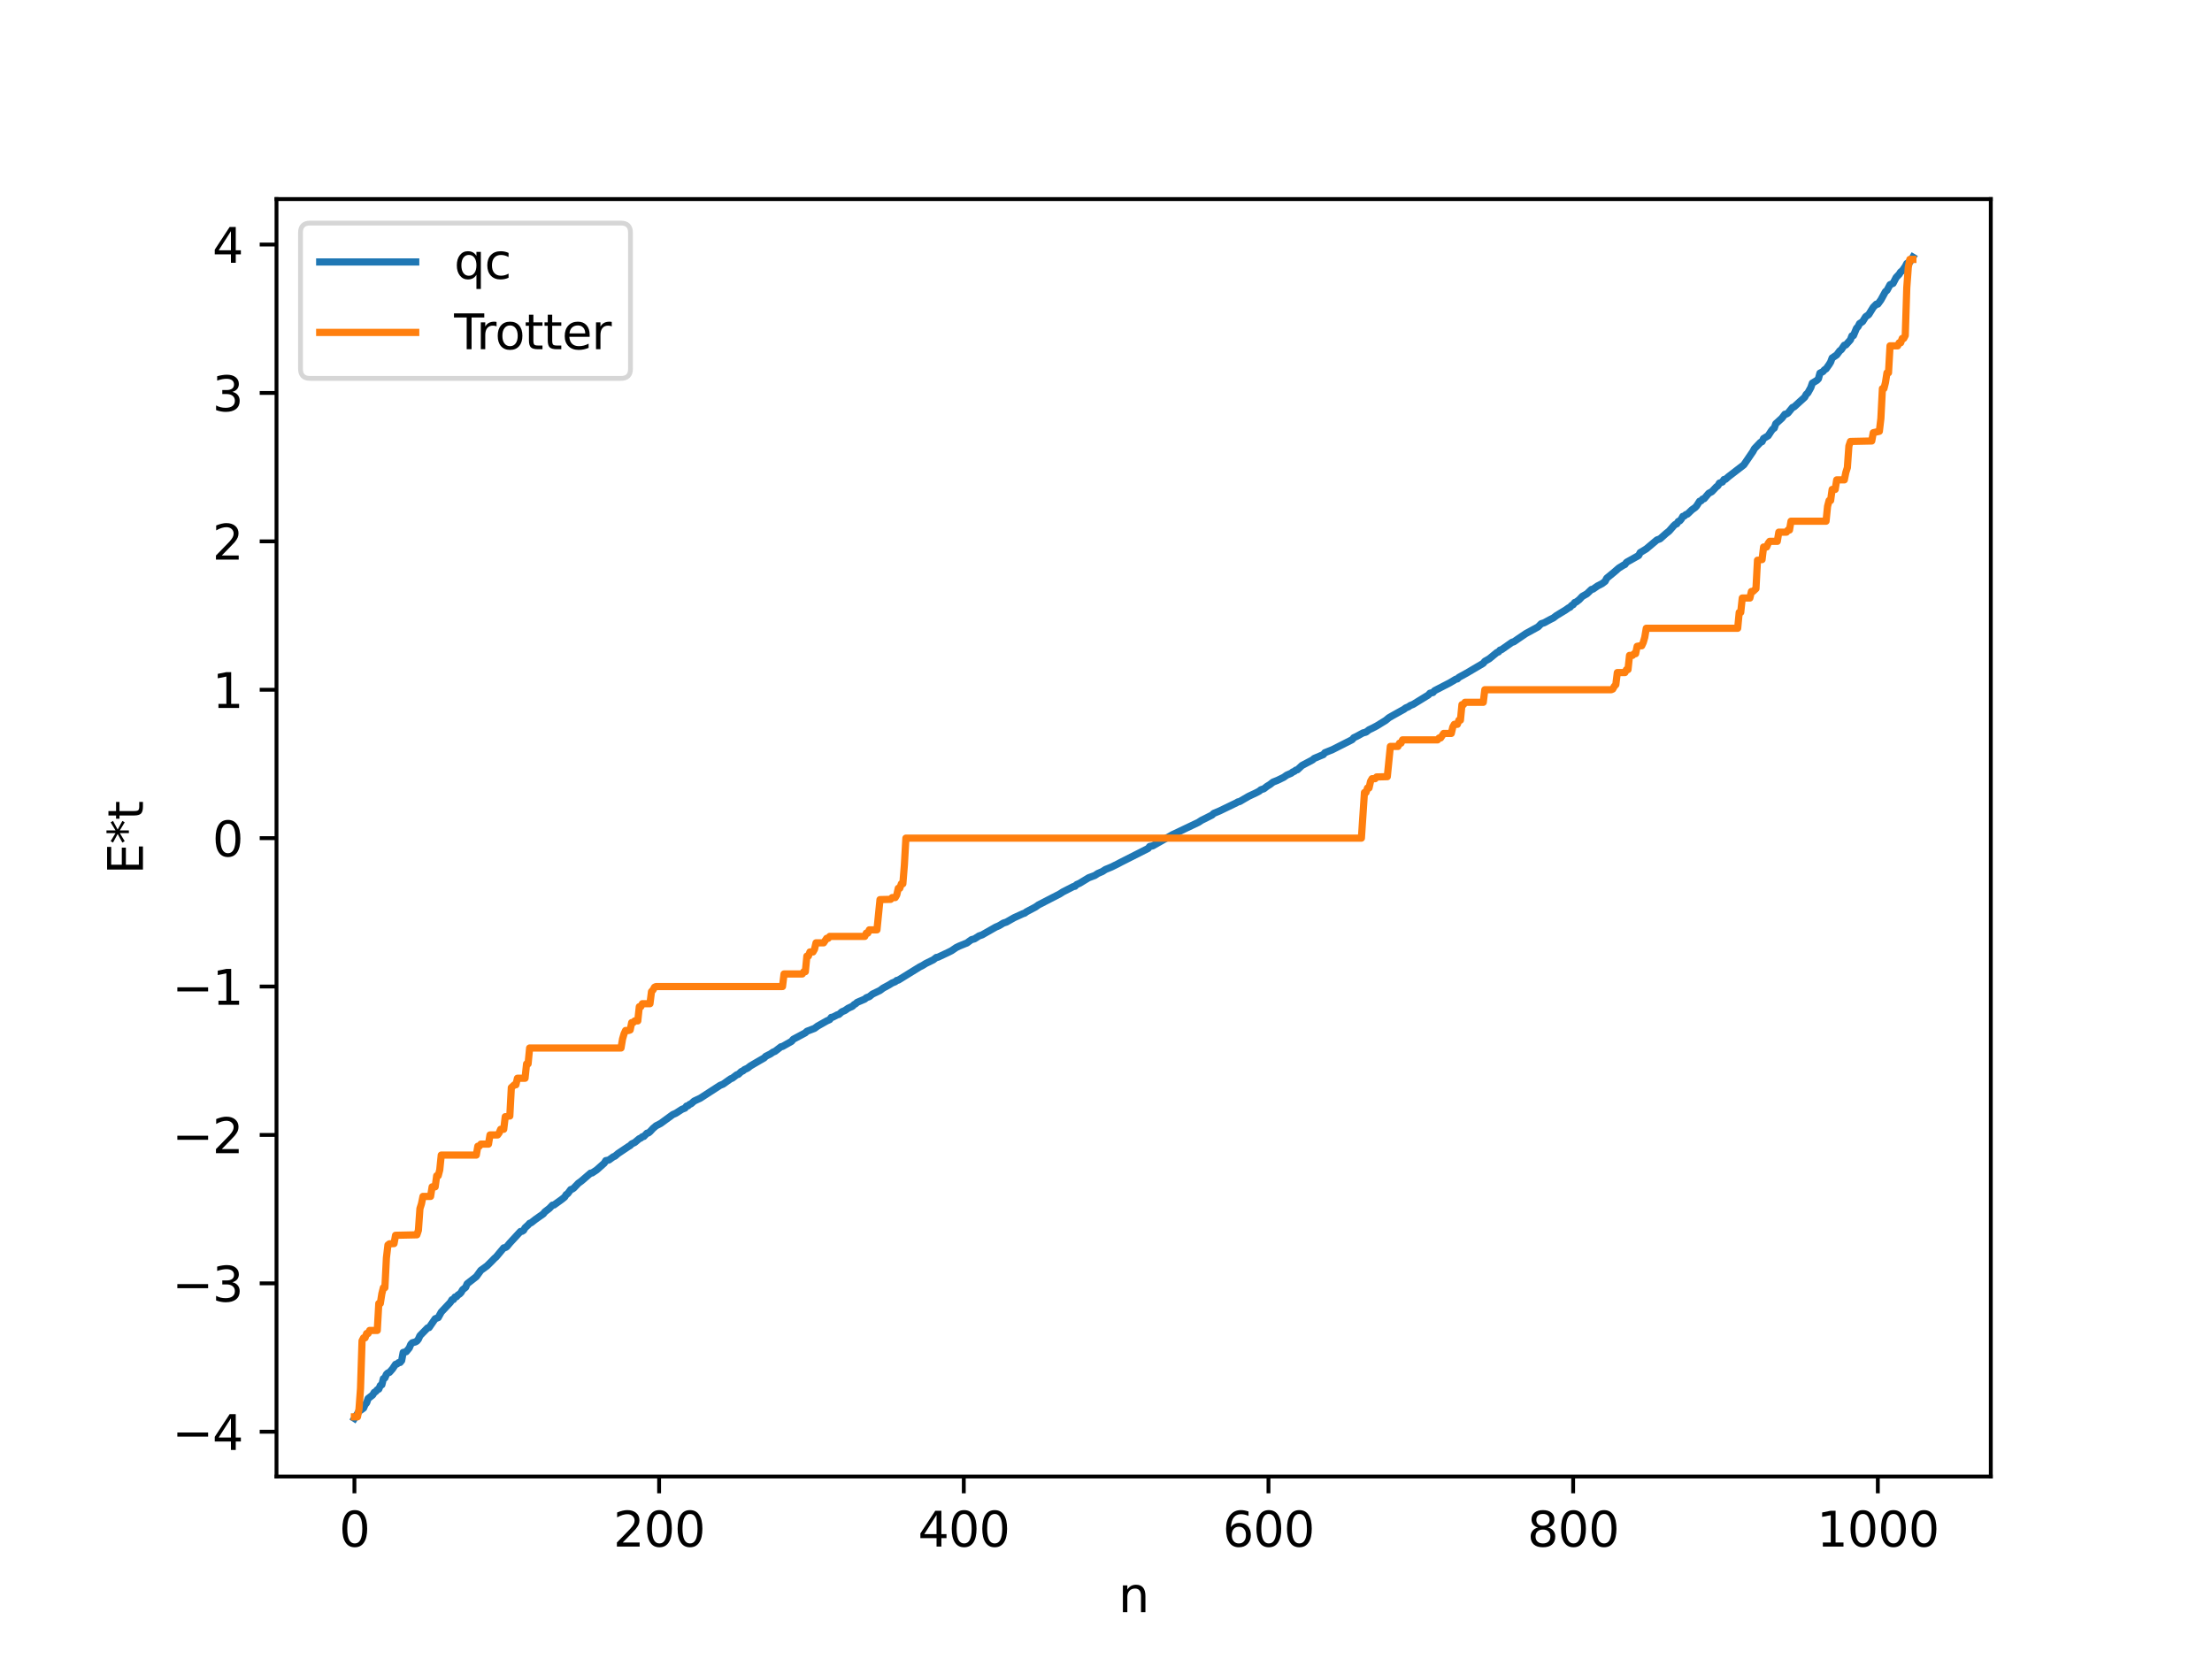 <?xml version="1.0" encoding="utf-8" standalone="no"?>
<!DOCTYPE svg PUBLIC "-//W3C//DTD SVG 1.1//EN"
  "http://www.w3.org/Graphics/SVG/1.1/DTD/svg11.dtd">
<svg xmlns:xlink="http://www.w3.org/1999/xlink" width="460.8pt" height="345.6pt" viewBox="0 0 460.8 345.6" xmlns="http://www.w3.org/2000/svg" version="1.1">
 <defs>
  <style type="text/css">*{stroke-linejoin: round; stroke-linecap: butt}</style>
 </defs>
 <g id="figure_1">
  <g id="patch_1">
   <path d="M 0 345.6 
L 460.8 345.6 
L 460.8 0 
L 0 0 
z
" style="fill: #ffffff"/>
  </g>
  <g id="axes_1">
   <g id="patch_2">
    <path d="M 57.6 307.584 
L 414.72 307.584 
L 414.72 41.472 
L 57.6 41.472 
z
" style="fill: #ffffff"/>
   </g>
   <g id="matplotlib.axis_1">
    <g id="xtick_1">
     <g id="line2d_1">
      <defs>
       <path id="m9a04ff37ab" d="M 0 0 
L 0 3.5 
" style="stroke: #000000; stroke-width: 0.8"/>
      </defs>
      <g>
       <use xlink:href="#m9a04ff37ab" x="73.833" y="307.584" style="stroke: #000000; stroke-width: 0.8"/>
      </g>
     </g>
     <g id="text_1">
      <!-- 0 -->
      <g transform="translate(70.651 322.182) scale(0.1 -0.1)">
       <defs>
        <path id="DejaVuSans-30" d="M 2034 4250 
Q 1547 4250 1301 3770 
Q 1056 3291 1056 2328 
Q 1056 1369 1301 889 
Q 1547 409 2034 409 
Q 2525 409 2770 889 
Q 3016 1369 3016 2328 
Q 3016 3291 2770 3770 
Q 2525 4250 2034 4250 
z
M 2034 4750 
Q 2819 4750 3233 4129 
Q 3647 3509 3647 2328 
Q 3647 1150 3233 529 
Q 2819 -91 2034 -91 
Q 1250 -91 836 529 
Q 422 1150 422 2328 
Q 422 3509 836 4129 
Q 1250 4750 2034 4750 
z
" transform="scale(0.016)"/>
       </defs>
       <use xlink:href="#DejaVuSans-30"/>
      </g>
     </g>
    </g>
    <g id="xtick_2">
     <g id="line2d_2">
      <g>
       <use xlink:href="#m9a04ff37ab" x="137.304" y="307.584" style="stroke: #000000; stroke-width: 0.8"/>
      </g>
     </g>
     <g id="text_2">
      <!-- 200 -->
      <g transform="translate(127.76 322.182) scale(0.1 -0.1)">
       <defs>
        <path id="DejaVuSans-32" d="M 1228 531 
L 3431 531 
L 3431 0 
L 469 0 
L 469 531 
Q 828 903 1448 1529 
Q 2069 2156 2228 2338 
Q 2531 2678 2651 2914 
Q 2772 3150 2772 3378 
Q 2772 3750 2511 3984 
Q 2250 4219 1831 4219 
Q 1534 4219 1204 4116 
Q 875 4013 500 3803 
L 500 4441 
Q 881 4594 1212 4672 
Q 1544 4750 1819 4750 
Q 2544 4750 2975 4387 
Q 3406 4025 3406 3419 
Q 3406 3131 3298 2873 
Q 3191 2616 2906 2266 
Q 2828 2175 2409 1742 
Q 1991 1309 1228 531 
z
" transform="scale(0.016)"/>
       </defs>
       <use xlink:href="#DejaVuSans-32"/>
       <use xlink:href="#DejaVuSans-30" x="63.623"/>
       <use xlink:href="#DejaVuSans-30" x="127.246"/>
      </g>
     </g>
    </g>
    <g id="xtick_3">
     <g id="line2d_3">
      <g>
       <use xlink:href="#m9a04ff37ab" x="200.775" y="307.584" style="stroke: #000000; stroke-width: 0.8"/>
      </g>
     </g>
     <g id="text_3">
      <!-- 400 -->
      <g transform="translate(191.231 322.182) scale(0.1 -0.1)">
       <defs>
        <path id="DejaVuSans-34" d="M 2419 4116 
L 825 1625 
L 2419 1625 
L 2419 4116 
z
M 2253 4666 
L 3047 4666 
L 3047 1625 
L 3713 1625 
L 3713 1100 
L 3047 1100 
L 3047 0 
L 2419 0 
L 2419 1100 
L 313 1100 
L 313 1709 
L 2253 4666 
z
" transform="scale(0.016)"/>
       </defs>
       <use xlink:href="#DejaVuSans-34"/>
       <use xlink:href="#DejaVuSans-30" x="63.623"/>
       <use xlink:href="#DejaVuSans-30" x="127.246"/>
      </g>
     </g>
    </g>
    <g id="xtick_4">
     <g id="line2d_4">
      <g>
       <use xlink:href="#m9a04ff37ab" x="264.246" y="307.584" style="stroke: #000000; stroke-width: 0.8"/>
      </g>
     </g>
     <g id="text_4">
      <!-- 600 -->
      <g transform="translate(254.702 322.182) scale(0.1 -0.1)">
       <defs>
        <path id="DejaVuSans-36" d="M 2113 2584 
Q 1688 2584 1439 2293 
Q 1191 2003 1191 1497 
Q 1191 994 1439 701 
Q 1688 409 2113 409 
Q 2538 409 2786 701 
Q 3034 994 3034 1497 
Q 3034 2003 2786 2293 
Q 2538 2584 2113 2584 
z
M 3366 4563 
L 3366 3988 
Q 3128 4100 2886 4159 
Q 2644 4219 2406 4219 
Q 1781 4219 1451 3797 
Q 1122 3375 1075 2522 
Q 1259 2794 1537 2939 
Q 1816 3084 2150 3084 
Q 2853 3084 3261 2657 
Q 3669 2231 3669 1497 
Q 3669 778 3244 343 
Q 2819 -91 2113 -91 
Q 1303 -91 875 529 
Q 447 1150 447 2328 
Q 447 3434 972 4092 
Q 1497 4750 2381 4750 
Q 2619 4750 2861 4703 
Q 3103 4656 3366 4563 
z
" transform="scale(0.016)"/>
       </defs>
       <use xlink:href="#DejaVuSans-36"/>
       <use xlink:href="#DejaVuSans-30" x="63.623"/>
       <use xlink:href="#DejaVuSans-30" x="127.246"/>
      </g>
     </g>
    </g>
    <g id="xtick_5">
     <g id="line2d_5">
      <g>
       <use xlink:href="#m9a04ff37ab" x="327.717" y="307.584" style="stroke: #000000; stroke-width: 0.8"/>
      </g>
     </g>
     <g id="text_5">
      <!-- 800 -->
      <g transform="translate(318.173 322.182) scale(0.1 -0.1)">
       <defs>
        <path id="DejaVuSans-38" d="M 2034 2216 
Q 1584 2216 1326 1975 
Q 1069 1734 1069 1313 
Q 1069 891 1326 650 
Q 1584 409 2034 409 
Q 2484 409 2743 651 
Q 3003 894 3003 1313 
Q 3003 1734 2745 1975 
Q 2488 2216 2034 2216 
z
M 1403 2484 
Q 997 2584 770 2862 
Q 544 3141 544 3541 
Q 544 4100 942 4425 
Q 1341 4750 2034 4750 
Q 2731 4750 3128 4425 
Q 3525 4100 3525 3541 
Q 3525 3141 3298 2862 
Q 3072 2584 2669 2484 
Q 3125 2378 3379 2068 
Q 3634 1759 3634 1313 
Q 3634 634 3220 271 
Q 2806 -91 2034 -91 
Q 1263 -91 848 271 
Q 434 634 434 1313 
Q 434 1759 690 2068 
Q 947 2378 1403 2484 
z
M 1172 3481 
Q 1172 3119 1398 2916 
Q 1625 2713 2034 2713 
Q 2441 2713 2670 2916 
Q 2900 3119 2900 3481 
Q 2900 3844 2670 4047 
Q 2441 4250 2034 4250 
Q 1625 4250 1398 4047 
Q 1172 3844 1172 3481 
z
" transform="scale(0.016)"/>
       </defs>
       <use xlink:href="#DejaVuSans-38"/>
       <use xlink:href="#DejaVuSans-30" x="63.623"/>
       <use xlink:href="#DejaVuSans-30" x="127.246"/>
      </g>
     </g>
    </g>
    <g id="xtick_6">
     <g id="line2d_6">
      <g>
       <use xlink:href="#m9a04ff37ab" x="391.188" y="307.584" style="stroke: #000000; stroke-width: 0.8"/>
      </g>
     </g>
     <g id="text_6">
      <!-- 1000 -->
      <g transform="translate(378.463 322.182) scale(0.1 -0.1)">
       <defs>
        <path id="DejaVuSans-31" d="M 794 531 
L 1825 531 
L 1825 4091 
L 703 3866 
L 703 4441 
L 1819 4666 
L 2450 4666 
L 2450 531 
L 3481 531 
L 3481 0 
L 794 0 
L 794 531 
z
" transform="scale(0.016)"/>
       </defs>
       <use xlink:href="#DejaVuSans-31"/>
       <use xlink:href="#DejaVuSans-30" x="63.623"/>
       <use xlink:href="#DejaVuSans-30" x="127.246"/>
       <use xlink:href="#DejaVuSans-30" x="190.869"/>
      </g>
     </g>
    </g>
    <g id="text_7">
     <!-- n -->
     <g transform="translate(232.991 335.861) scale(0.1 -0.1)">
      <defs>
       <path id="DejaVuSans-6e" d="M 3513 2113 
L 3513 0 
L 2938 0 
L 2938 2094 
Q 2938 2591 2744 2837 
Q 2550 3084 2163 3084 
Q 1697 3084 1428 2787 
Q 1159 2491 1159 1978 
L 1159 0 
L 581 0 
L 581 3500 
L 1159 3500 
L 1159 2956 
Q 1366 3272 1645 3428 
Q 1925 3584 2291 3584 
Q 2894 3584 3203 3211 
Q 3513 2838 3513 2113 
z
" transform="scale(0.016)"/>
      </defs>
      <use xlink:href="#DejaVuSans-6e"/>
     </g>
    </g>
   </g>
   <g id="matplotlib.axis_2">
    <g id="ytick_1">
     <g id="line2d_7">
      <defs>
       <path id="m1b72af414c" d="M 0 0 
L -3.5 0 
" style="stroke: #000000; stroke-width: 0.8"/>
      </defs>
      <g>
       <use xlink:href="#m1b72af414c" x="57.6" y="298.254" style="stroke: #000000; stroke-width: 0.8"/>
      </g>
     </g>
     <g id="text_8">
      <!-- −4 -->
      <g transform="translate(35.858 302.054) scale(0.1 -0.1)">
       <defs>
        <path id="DejaVuSans-2212" d="M 678 2272 
L 4684 2272 
L 4684 1741 
L 678 1741 
L 678 2272 
z
" transform="scale(0.016)"/>
       </defs>
       <use xlink:href="#DejaVuSans-2212"/>
       <use xlink:href="#DejaVuSans-34" x="83.789"/>
      </g>
     </g>
    </g>
    <g id="ytick_2">
     <g id="line2d_8">
      <g>
       <use xlink:href="#m1b72af414c" x="57.6" y="267.341" style="stroke: #000000; stroke-width: 0.8"/>
      </g>
     </g>
     <g id="text_9">
      <!-- −3 -->
      <g transform="translate(35.858 271.14) scale(0.1 -0.1)">
       <defs>
        <path id="DejaVuSans-33" d="M 2597 2516 
Q 3050 2419 3304 2112 
Q 3559 1806 3559 1356 
Q 3559 666 3084 287 
Q 2609 -91 1734 -91 
Q 1441 -91 1130 -33 
Q 819 25 488 141 
L 488 750 
Q 750 597 1062 519 
Q 1375 441 1716 441 
Q 2309 441 2620 675 
Q 2931 909 2931 1356 
Q 2931 1769 2642 2001 
Q 2353 2234 1838 2234 
L 1294 2234 
L 1294 2753 
L 1863 2753 
Q 2328 2753 2575 2939 
Q 2822 3125 2822 3475 
Q 2822 3834 2567 4026 
Q 2313 4219 1838 4219 
Q 1578 4219 1281 4162 
Q 984 4106 628 3988 
L 628 4550 
Q 988 4650 1302 4700 
Q 1616 4750 1894 4750 
Q 2613 4750 3031 4423 
Q 3450 4097 3450 3541 
Q 3450 3153 3228 2886 
Q 3006 2619 2597 2516 
z
" transform="scale(0.016)"/>
       </defs>
       <use xlink:href="#DejaVuSans-2212"/>
       <use xlink:href="#DejaVuSans-33" x="83.789"/>
      </g>
     </g>
    </g>
    <g id="ytick_3">
     <g id="line2d_9">
      <g>
       <use xlink:href="#m1b72af414c" x="57.6" y="236.427" style="stroke: #000000; stroke-width: 0.8"/>
      </g>
     </g>
     <g id="text_10">
      <!-- −2 -->
      <g transform="translate(35.858 240.226) scale(0.1 -0.1)">
       <use xlink:href="#DejaVuSans-2212"/>
       <use xlink:href="#DejaVuSans-32" x="83.789"/>
      </g>
     </g>
    </g>
    <g id="ytick_4">
     <g id="line2d_10">
      <g>
       <use xlink:href="#m1b72af414c" x="57.6" y="205.513" style="stroke: #000000; stroke-width: 0.8"/>
      </g>
     </g>
     <g id="text_11">
      <!-- −1 -->
      <g transform="translate(35.858 209.312) scale(0.1 -0.1)">
       <use xlink:href="#DejaVuSans-2212"/>
       <use xlink:href="#DejaVuSans-31" x="83.789"/>
      </g>
     </g>
    </g>
    <g id="ytick_5">
     <g id="line2d_11">
      <g>
       <use xlink:href="#m1b72af414c" x="57.6" y="174.6" style="stroke: #000000; stroke-width: 0.8"/>
      </g>
     </g>
     <g id="text_12">
      <!-- 0 -->
      <g transform="translate(44.237 178.399) scale(0.1 -0.1)">
       <use xlink:href="#DejaVuSans-30"/>
      </g>
     </g>
    </g>
    <g id="ytick_6">
     <g id="line2d_12">
      <g>
       <use xlink:href="#m1b72af414c" x="57.6" y="143.686" style="stroke: #000000; stroke-width: 0.8"/>
      </g>
     </g>
     <g id="text_13">
      <!-- 1 -->
      <g transform="translate(44.237 147.485) scale(0.1 -0.1)">
       <use xlink:href="#DejaVuSans-31"/>
      </g>
     </g>
    </g>
    <g id="ytick_7">
     <g id="line2d_13">
      <g>
       <use xlink:href="#m1b72af414c" x="57.6" y="112.772" style="stroke: #000000; stroke-width: 0.8"/>
      </g>
     </g>
     <g id="text_14">
      <!-- 2 -->
      <g transform="translate(44.237 116.571) scale(0.1 -0.1)">
       <use xlink:href="#DejaVuSans-32"/>
      </g>
     </g>
    </g>
    <g id="ytick_8">
     <g id="line2d_14">
      <g>
       <use xlink:href="#m1b72af414c" x="57.6" y="81.858" style="stroke: #000000; stroke-width: 0.8"/>
      </g>
     </g>
     <g id="text_15">
      <!-- 3 -->
      <g transform="translate(44.237 85.658) scale(0.1 -0.1)">
       <use xlink:href="#DejaVuSans-33"/>
      </g>
     </g>
    </g>
    <g id="ytick_9">
     <g id="line2d_15">
      <g>
       <use xlink:href="#m1b72af414c" x="57.6" y="50.945" style="stroke: #000000; stroke-width: 0.8"/>
      </g>
     </g>
     <g id="text_16">
      <!-- 4 -->
      <g transform="translate(44.237 54.744) scale(0.1 -0.1)">
       <use xlink:href="#DejaVuSans-34"/>
      </g>
     </g>
    </g>
    <g id="text_17">
     <!-- E*t -->
     <g transform="translate(29.778 182.148) rotate(-90) scale(0.1 -0.1)">
      <defs>
       <path id="DejaVuSans-45" d="M 628 4666 
L 3578 4666 
L 3578 4134 
L 1259 4134 
L 1259 2753 
L 3481 2753 
L 3481 2222 
L 1259 2222 
L 1259 531 
L 3634 531 
L 3634 0 
L 628 0 
L 628 4666 
z
" transform="scale(0.016)"/>
       <path id="DejaVuSans-2a" d="M 3009 3897 
L 1888 3291 
L 3009 2681 
L 2828 2375 
L 1778 3009 
L 1778 1831 
L 1422 1831 
L 1422 3009 
L 372 2375 
L 191 2681 
L 1313 3291 
L 191 3897 
L 372 4206 
L 1422 3572 
L 1422 4750 
L 1778 4750 
L 1778 3572 
L 2828 4206 
L 3009 3897 
z
" transform="scale(0.016)"/>
       <path id="DejaVuSans-74" d="M 1172 4494 
L 1172 3500 
L 2356 3500 
L 2356 3053 
L 1172 3053 
L 1172 1153 
Q 1172 725 1289 603 
Q 1406 481 1766 481 
L 2356 481 
L 2356 0 
L 1766 0 
Q 1100 0 847 248 
Q 594 497 594 1153 
L 594 3053 
L 172 3053 
L 172 3500 
L 594 3500 
L 594 4494 
L 1172 4494 
z
" transform="scale(0.016)"/>
      </defs>
      <use xlink:href="#DejaVuSans-45"/>
      <use xlink:href="#DejaVuSans-2a" x="63.184"/>
      <use xlink:href="#DejaVuSans-74" x="113.184"/>
     </g>
    </g>
   </g>
   <g id="line2d_16">
    <path d="M 73.833 295.488 
L 74.467 294.496 
L 74.785 294.009 
L 75.737 293.336 
L 76.054 292.604 
L 76.372 292.242 
L 76.689 291.337 
L 77.641 290.602 
L 77.958 290.058 
L 78.276 289.888 
L 78.593 289.506 
L 78.91 289.377 
L 79.228 288.616 
L 79.545 288.481 
L 79.862 287.194 
L 80.18 287.049 
L 80.497 286.293 
L 80.815 286 
L 81.132 285.888 
L 81.767 285.161 
L 82.401 284.215 
L 82.719 284.13 
L 83.036 283.858 
L 83.353 283.827 
L 83.671 283.433 
L 83.988 281.739 
L 84.623 281.582 
L 85.258 280.81 
L 85.575 280.05 
L 85.892 279.723 
L 86.527 279.549 
L 86.844 279.372 
L 87.162 278.968 
L 87.479 278.255 
L 89.066 276.63 
L 89.383 276.566 
L 90.653 274.723 
L 91.287 274.482 
L 91.922 273.329 
L 93.826 271.3 
L 94.143 270.76 
L 94.461 270.719 
L 94.778 270.197 
L 95.096 270.132 
L 95.413 269.761 
L 95.73 269.575 
L 96.048 269.251 
L 96.365 268.686 
L 97 268.174 
L 97.317 267.437 
L 99.221 265.946 
L 100.173 264.634 
L 101.443 263.718 
L 102.395 262.778 
L 103.029 262.118 
L 103.347 261.856 
L 104.934 259.953 
L 105.251 259.908 
L 105.568 259.706 
L 106.203 258.942 
L 108.424 256.538 
L 108.742 256.508 
L 109.059 256.311 
L 109.377 255.766 
L 110.011 255.195 
L 110.329 254.836 
L 110.646 254.724 
L 111.598 253.98 
L 113.185 252.866 
L 113.502 252.455 
L 114.454 251.721 
L 115.089 251.053 
L 115.406 251.021 
L 116.993 249.879 
L 117.628 249.37 
L 117.945 248.857 
L 118.262 248.656 
L 118.897 247.807 
L 119.215 247.706 
L 119.532 247.487 
L 120.484 246.489 
L 121.119 246.028 
L 123.023 244.386 
L 123.34 244.353 
L 124.292 243.722 
L 125.879 242.31 
L 126.196 241.78 
L 126.831 241.661 
L 127.783 240.969 
L 128.1 240.855 
L 128.735 240.309 
L 130.957 238.816 
L 131.274 238.636 
L 131.591 238.302 
L 132.226 237.999 
L 133.178 237.204 
L 133.496 237.083 
L 133.813 236.804 
L 134.13 236.74 
L 134.765 236.071 
L 135.082 236.008 
L 135.4 235.755 
L 136.034 235.07 
L 136.669 234.529 
L 137.621 234.035 
L 140.16 232.185 
L 140.795 231.907 
L 142.064 231.091 
L 142.699 230.839 
L 143.016 230.415 
L 143.334 230.355 
L 143.651 230.06 
L 143.968 229.936 
L 144.603 229.377 
L 145.238 229.075 
L 145.872 228.781 
L 149.998 226.106 
L 150.633 225.847 
L 152.22 224.724 
L 152.537 224.615 
L 153.489 223.892 
L 153.806 223.804 
L 154.441 223.212 
L 154.758 223.103 
L 155.076 222.821 
L 155.71 222.533 
L 156.345 222.043 
L 158.249 220.93 
L 159.201 220.384 
L 159.519 220.041 
L 160.471 219.57 
L 161.105 219.14 
L 161.423 219.037 
L 162.692 218.062 
L 163.01 217.998 
L 164.914 216.921 
L 165.231 216.511 
L 167.77 215.156 
L 168.087 214.839 
L 169.674 214.233 
L 170.309 213.764 
L 172.213 212.686 
L 172.848 212.397 
L 173.165 211.941 
L 173.482 211.897 
L 174.434 211.403 
L 174.752 211.326 
L 175.386 210.773 
L 176.021 210.504 
L 176.656 210.056 
L 177.608 209.605 
L 177.925 209.276 
L 178.243 209.106 
L 178.56 208.809 
L 180.147 208.135 
L 180.464 207.852 
L 181.099 207.614 
L 181.734 207.098 
L 183.32 206.331 
L 183.955 205.852 
L 185.224 205.163 
L 185.859 204.767 
L 186.494 204.513 
L 186.811 204.241 
L 187.129 204.184 
L 191.572 201.439 
L 192.206 201.12 
L 192.841 200.72 
L 194.428 199.941 
L 195.062 199.452 
L 195.38 199.414 
L 197.601 198.365 
L 198.236 198.047 
L 199.188 197.396 
L 199.823 197.087 
L 201.092 196.569 
L 201.41 196.452 
L 202.362 195.752 
L 202.996 195.584 
L 203.948 194.973 
L 204.583 194.756 
L 207.439 193.129 
L 208.074 192.865 
L 209.026 192.295 
L 209.661 192.086 
L 211.248 191.181 
L 213.152 190.314 
L 213.469 190.229 
L 213.786 189.969 
L 214.421 189.629 
L 215.691 188.962 
L 216.325 188.514 
L 220.768 186.223 
L 221.403 185.812 
L 223.624 184.676 
L 223.942 184.623 
L 224.259 184.287 
L 224.894 184.009 
L 226.798 182.85 
L 227.75 182.497 
L 228.067 182.379 
L 228.702 181.959 
L 229.654 181.548 
L 230.289 181.129 
L 230.924 180.871 
L 231.558 180.607 
L 232.828 179.979 
L 233.462 179.639 
L 239.175 176.748 
L 239.492 176.334 
L 240.127 176.21 
L 244.253 173.877 
L 249.648 171.315 
L 250.282 170.894 
L 250.917 170.581 
L 252.504 169.78 
L 252.821 169.456 
L 254.091 168.922 
L 257.581 167.236 
L 257.899 167.038 
L 258.216 166.99 
L 260.12 165.884 
L 261.707 165.137 
L 262.342 164.797 
L 262.659 164.519 
L 263.294 164.314 
L 263.929 163.813 
L 264.563 163.422 
L 265.198 162.926 
L 266.15 162.547 
L 267.42 161.929 
L 268.054 161.479 
L 269.006 161.067 
L 269.324 160.799 
L 269.641 160.693 
L 269.958 160.426 
L 270.276 160.354 
L 271.228 159.466 
L 273.449 158.29 
L 273.767 157.995 
L 275.353 157.328 
L 275.671 157.205 
L 275.988 156.805 
L 277.575 156.166 
L 281.7 154.076 
L 282.018 153.679 
L 282.653 153.382 
L 283.922 152.685 
L 284.557 152.515 
L 285.191 152.027 
L 285.826 151.727 
L 286.778 151.232 
L 288.682 150.059 
L 289.317 149.53 
L 289.952 149.161 
L 291.856 148.097 
L 292.491 147.749 
L 292.808 147.492 
L 293.443 147.218 
L 293.76 146.983 
L 294.395 146.724 
L 297.568 144.771 
L 297.886 144.409 
L 298.52 144.263 
L 298.838 143.884 
L 302.011 142.247 
L 303.281 141.487 
L 303.598 141.43 
L 303.915 141.105 
L 305.502 140.232 
L 308.993 138.176 
L 309.31 137.766 
L 310.262 137.216 
L 311.849 135.913 
L 312.167 135.811 
L 312.484 135.428 
L 312.801 135.336 
L 315.023 133.777 
L 315.34 133.709 
L 316.292 133.051 
L 317.879 131.975 
L 320.418 130.586 
L 321.053 129.937 
L 321.687 129.73 
L 322.957 129.041 
L 323.591 128.729 
L 324.226 128.239 
L 326.13 127.081 
L 326.765 126.63 
L 327.082 126.49 
L 327.4 126.114 
L 327.717 125.97 
L 328.034 125.517 
L 328.352 125.409 
L 328.986 124.917 
L 329.621 124.242 
L 330.573 123.704 
L 331.525 122.799 
L 331.843 122.735 
L 332.795 122.071 
L 333.747 121.581 
L 334.381 121.099 
L 334.699 120.464 
L 336.286 119.161 
L 337.238 118.332 
L 338.19 117.741 
L 338.507 117.593 
L 338.824 117.146 
L 341.363 115.717 
L 341.681 115.114 
L 342.95 114.346 
L 345.172 112.476 
L 345.806 112.258 
L 347.076 111.13 
L 347.71 110.627 
L 348.662 109.536 
L 348.98 109.242 
L 349.297 109.123 
L 349.615 108.632 
L 349.932 108.502 
L 350.249 108.128 
L 350.567 107.567 
L 350.884 107.49 
L 351.201 107.195 
L 351.519 107.101 
L 352.471 106.19 
L 353.105 105.743 
L 353.423 105.407 
L 354.058 104.417 
L 354.375 104.327 
L 354.692 103.957 
L 355.01 103.882 
L 355.962 102.76 
L 356.596 102.428 
L 357.548 101.423 
L 357.866 101.2 
L 358.183 100.642 
L 358.818 100.407 
L 359.135 99.886 
L 359.453 99.846 
L 360.087 99.287 
L 363.261 96.846 
L 365.165 94.057 
L 365.482 93.466 
L 366.752 92.137 
L 367.069 92.009 
L 367.386 91.348 
L 368.339 90.775 
L 368.973 89.805 
L 369.291 89.392 
L 369.608 89.181 
L 369.925 88.277 
L 371.195 87.122 
L 371.829 86.294 
L 372.147 86.247 
L 372.464 86.05 
L 373.416 84.881 
L 373.734 84.769 
L 375.955 82.744 
L 376.272 82.144 
L 376.59 81.878 
L 377.224 80.743 
L 377.542 79.815 
L 378.494 79.234 
L 378.811 78.903 
L 379.129 77.73 
L 379.763 77.41 
L 380.081 77.021 
L 380.398 76.844 
L 381.033 75.946 
L 381.35 75.432 
L 381.667 74.574 
L 382.62 73.933 
L 383.254 73.08 
L 383.572 72.844 
L 384.206 71.915 
L 384.524 71.858 
L 385.476 70.791 
L 385.793 69.962 
L 386.11 69.904 
L 386.745 68.378 
L 387.062 68.052 
L 387.38 67.413 
L 388.015 66.994 
L 388.649 65.974 
L 389.284 65.541 
L 390.236 64.01 
L 390.871 63.364 
L 391.188 63.352 
L 391.823 62.481 
L 392.458 61.325 
L 392.775 60.742 
L 393.092 60.502 
L 393.727 59.309 
L 394.362 59.029 
L 394.996 57.802 
L 395.631 57.138 
L 395.948 56.636 
L 396.266 56.421 
L 396.9 55.522 
L 397.218 54.906 
L 397.535 54.695 
L 397.853 54.622 
L 398.487 53.568 
L 398.487 53.568 
" clip-path="url(#p262dfddf60)" style="fill: none; stroke: #1f77b4; stroke-width: 1.5; stroke-linecap: square"/>
   </g>
   <g id="line2d_17">
    <path d="M 73.833 295.162 
L 74.467 295.162 
L 74.785 293.558 
L 75.102 289.264 
L 75.42 279.307 
L 75.737 278.696 
L 76.054 278.696 
L 76.372 277.794 
L 76.689 277.794 
L 77.006 277.155 
L 78.593 277.155 
L 78.91 271.538 
L 79.228 271.538 
L 79.545 269.504 
L 79.862 268.248 
L 80.18 268.248 
L 80.497 262.036 
L 80.815 259.352 
L 81.132 259.113 
L 82.084 259.062 
L 82.401 257.332 
L 86.844 257.234 
L 87.162 256.286 
L 87.479 251.785 
L 87.796 250.79 
L 88.114 249.232 
L 89.7 249.232 
L 90.018 247.241 
L 90.653 247.241 
L 90.97 244.928 
L 91.287 244.928 
L 91.605 243.723 
L 91.922 240.624 
L 99.221 240.624 
L 99.539 238.778 
L 99.856 238.778 
L 100.173 238.341 
L 101.76 238.341 
L 102.077 236.427 
L 103.664 236.427 
L 103.981 235.995 
L 104.299 235.249 
L 104.934 235.249 
L 105.251 232.624 
L 105.568 232.624 
L 105.886 232.492 
L 106.203 232.492 
L 106.52 226.568 
L 107.155 225.983 
L 107.472 225.983 
L 107.79 224.619 
L 109.377 224.619 
L 109.694 221.625 
L 110.011 221.625 
L 110.329 218.318 
L 129.37 218.318 
L 129.687 216.439 
L 130.005 215.355 
L 130.322 214.671 
L 130.957 214.671 
L 131.274 214.559 
L 131.591 213.021 
L 131.909 213.021 
L 132.226 212.67 
L 132.861 212.67 
L 133.178 209.711 
L 133.496 209.711 
L 133.813 209.091 
L 135.4 209.091 
L 135.717 206.567 
L 136.034 206.227 
L 136.352 205.657 
L 136.669 205.513 
L 163.01 205.513 
L 163.327 202.894 
L 167.135 202.894 
L 167.453 202.415 
L 167.77 202.415 
L 168.087 199.173 
L 168.405 199.173 
L 168.722 198.308 
L 169.357 198.308 
L 169.674 197.75 
L 169.991 196.412 
L 171.578 196.412 
L 172.213 195.469 
L 172.53 195.469 
L 172.848 195.069 
L 180.147 195.069 
L 180.464 194.381 
L 180.781 194.381 
L 181.099 193.705 
L 182.686 193.705 
L 183.32 187.404 
L 185.542 187.348 
L 185.859 186.982 
L 186.494 186.982 
L 186.811 186.429 
L 187.129 185.044 
L 187.446 185.044 
L 187.763 184.105 
L 188.081 184.105 
L 188.398 180.187 
L 188.715 174.6 
L 283.605 174.6 
L 284.239 165.094 
L 284.557 165.094 
L 284.874 164.156 
L 285.191 164.156 
L 285.509 162.77 
L 285.826 162.217 
L 286.461 162.217 
L 286.778 161.851 
L 289 161.795 
L 289.634 155.494 
L 291.221 155.494 
L 291.539 154.819 
L 291.856 154.819 
L 292.173 154.13 
L 299.472 154.13 
L 299.79 153.73 
L 300.107 153.73 
L 300.742 152.787 
L 302.329 152.787 
L 302.646 151.449 
L 302.963 150.891 
L 303.598 150.891 
L 303.915 150.026 
L 304.233 150.026 
L 304.55 146.784 
L 304.867 146.784 
L 305.185 146.305 
L 308.993 146.305 
L 309.31 143.686 
L 335.651 143.686 
L 335.968 143.542 
L 336.286 142.972 
L 336.603 142.632 
L 336.92 140.108 
L 338.507 140.108 
L 338.824 139.489 
L 339.142 139.489 
L 339.459 136.529 
L 340.094 136.529 
L 340.411 136.178 
L 340.729 136.178 
L 341.046 134.641 
L 341.681 134.528 
L 341.998 134.528 
L 342.315 133.844 
L 342.633 132.76 
L 342.95 130.881 
L 361.991 130.881 
L 362.309 127.574 
L 362.626 127.574 
L 362.943 124.58 
L 364.53 124.58 
L 364.848 123.216 
L 365.165 123.216 
L 365.8 122.631 
L 366.117 116.707 
L 366.434 116.707 
L 366.752 116.575 
L 367.069 116.575 
L 367.386 113.95 
L 368.021 113.95 
L 368.339 113.204 
L 368.656 112.772 
L 370.243 112.772 
L 370.56 110.858 
L 372.147 110.858 
L 372.464 110.421 
L 372.781 110.421 
L 373.099 108.575 
L 380.398 108.575 
L 380.715 105.476 
L 381.033 104.271 
L 381.35 104.271 
L 381.667 101.958 
L 382.302 101.958 
L 382.62 99.967 
L 384.206 99.967 
L 384.524 98.409 
L 384.841 97.414 
L 385.158 92.913 
L 385.476 91.965 
L 389.919 91.867 
L 390.236 90.137 
L 391.505 89.847 
L 391.823 87.163 
L 392.14 80.951 
L 392.458 80.951 
L 392.775 79.695 
L 393.092 77.661 
L 393.41 77.661 
L 393.727 72.044 
L 395.314 72.044 
L 395.631 71.405 
L 395.948 71.405 
L 396.266 70.503 
L 396.583 70.503 
L 396.9 69.892 
L 397.218 59.935 
L 397.535 55.641 
L 397.853 54.037 
L 398.487 54.037 
L 398.487 54.037 
" clip-path="url(#p262dfddf60)" style="fill: none; stroke: #ff7f0e; stroke-width: 1.5; stroke-linecap: square"/>
   </g>
   <g id="patch_3">
    <path d="M 57.6 307.584 
L 57.6 41.472 
" style="fill: none; stroke: #000000; stroke-width: 0.8; stroke-linejoin: miter; stroke-linecap: square"/>
   </g>
   <g id="patch_4">
    <path d="M 414.72 307.584 
L 414.72 41.472 
" style="fill: none; stroke: #000000; stroke-width: 0.8; stroke-linejoin: miter; stroke-linecap: square"/>
   </g>
   <g id="patch_5">
    <path d="M 57.6 307.584 
L 414.72 307.584 
" style="fill: none; stroke: #000000; stroke-width: 0.8; stroke-linejoin: miter; stroke-linecap: square"/>
   </g>
   <g id="patch_6">
    <path d="M 57.6 41.472 
L 414.72 41.472 
" style="fill: none; stroke: #000000; stroke-width: 0.8; stroke-linejoin: miter; stroke-linecap: square"/>
   </g>
   <g id="legend_1">
    <g id="patch_7">
     <path d="M 64.6 78.828 
L 129.342 78.828 
Q 131.342 78.828 131.342 76.828 
L 131.342 48.472 
Q 131.342 46.472 129.342 46.472 
L 64.6 46.472 
Q 62.6 46.472 62.6 48.472 
L 62.6 76.828 
Q 62.6 78.828 64.6 78.828 
z
" style="fill: #ffffff; opacity: 0.8; stroke: #cccccc; stroke-linejoin: miter"/>
    </g>
    <g id="line2d_18">
     <path d="M 66.6 54.57 
L 76.6 54.57 
L 86.6 54.57 
" style="fill: none; stroke: #1f77b4; stroke-width: 1.5; stroke-linecap: square"/>
    </g>
    <g id="text_18">
     <!-- qc -->
     <g transform="translate(94.6 58.07) scale(0.1 -0.1)">
      <defs>
       <path id="DejaVuSans-71" d="M 947 1747 
Q 947 1113 1208 752 
Q 1469 391 1925 391 
Q 2381 391 2643 752 
Q 2906 1113 2906 1747 
Q 2906 2381 2643 2742 
Q 2381 3103 1925 3103 
Q 1469 3103 1208 2742 
Q 947 2381 947 1747 
z
M 2906 525 
Q 2725 213 2448 61 
Q 2172 -91 1784 -91 
Q 1150 -91 751 415 
Q 353 922 353 1747 
Q 353 2572 751 3078 
Q 1150 3584 1784 3584 
Q 2172 3584 2448 3432 
Q 2725 3281 2906 2969 
L 2906 3500 
L 3481 3500 
L 3481 -1331 
L 2906 -1331 
L 2906 525 
z
" transform="scale(0.016)"/>
       <path id="DejaVuSans-63" d="M 3122 3366 
L 3122 2828 
Q 2878 2963 2633 3030 
Q 2388 3097 2138 3097 
Q 1578 3097 1268 2742 
Q 959 2388 959 1747 
Q 959 1106 1268 751 
Q 1578 397 2138 397 
Q 2388 397 2633 464 
Q 2878 531 3122 666 
L 3122 134 
Q 2881 22 2623 -34 
Q 2366 -91 2075 -91 
Q 1284 -91 818 406 
Q 353 903 353 1747 
Q 353 2603 823 3093 
Q 1294 3584 2113 3584 
Q 2378 3584 2631 3529 
Q 2884 3475 3122 3366 
z
" transform="scale(0.016)"/>
      </defs>
      <use xlink:href="#DejaVuSans-71"/>
      <use xlink:href="#DejaVuSans-63" x="63.477"/>
     </g>
    </g>
    <g id="line2d_19">
     <path d="M 66.6 69.249 
L 76.6 69.249 
L 86.6 69.249 
" style="fill: none; stroke: #ff7f0e; stroke-width: 1.5; stroke-linecap: square"/>
    </g>
    <g id="text_19">
     <!-- Trotter -->
     <g transform="translate(94.6 72.749) scale(0.1 -0.1)">
      <defs>
       <path id="DejaVuSans-54" d="M -19 4666 
L 3928 4666 
L 3928 4134 
L 2272 4134 
L 2272 0 
L 1638 0 
L 1638 4134 
L -19 4134 
L -19 4666 
z
" transform="scale(0.016)"/>
       <path id="DejaVuSans-72" d="M 2631 2963 
Q 2534 3019 2420 3045 
Q 2306 3072 2169 3072 
Q 1681 3072 1420 2755 
Q 1159 2438 1159 1844 
L 1159 0 
L 581 0 
L 581 3500 
L 1159 3500 
L 1159 2956 
Q 1341 3275 1631 3429 
Q 1922 3584 2338 3584 
Q 2397 3584 2469 3576 
Q 2541 3569 2628 3553 
L 2631 2963 
z
" transform="scale(0.016)"/>
       <path id="DejaVuSans-6f" d="M 1959 3097 
Q 1497 3097 1228 2736 
Q 959 2375 959 1747 
Q 959 1119 1226 758 
Q 1494 397 1959 397 
Q 2419 397 2687 759 
Q 2956 1122 2956 1747 
Q 2956 2369 2687 2733 
Q 2419 3097 1959 3097 
z
M 1959 3584 
Q 2709 3584 3137 3096 
Q 3566 2609 3566 1747 
Q 3566 888 3137 398 
Q 2709 -91 1959 -91 
Q 1206 -91 779 398 
Q 353 888 353 1747 
Q 353 2609 779 3096 
Q 1206 3584 1959 3584 
z
" transform="scale(0.016)"/>
       <path id="DejaVuSans-65" d="M 3597 1894 
L 3597 1613 
L 953 1613 
Q 991 1019 1311 708 
Q 1631 397 2203 397 
Q 2534 397 2845 478 
Q 3156 559 3463 722 
L 3463 178 
Q 3153 47 2828 -22 
Q 2503 -91 2169 -91 
Q 1331 -91 842 396 
Q 353 884 353 1716 
Q 353 2575 817 3079 
Q 1281 3584 2069 3584 
Q 2775 3584 3186 3129 
Q 3597 2675 3597 1894 
z
M 3022 2063 
Q 3016 2534 2758 2815 
Q 2500 3097 2075 3097 
Q 1594 3097 1305 2825 
Q 1016 2553 972 2059 
L 3022 2063 
z
" transform="scale(0.016)"/>
      </defs>
      <use xlink:href="#DejaVuSans-54"/>
      <use xlink:href="#DejaVuSans-72" x="46.334"/>
      <use xlink:href="#DejaVuSans-6f" x="85.197"/>
      <use xlink:href="#DejaVuSans-74" x="146.379"/>
      <use xlink:href="#DejaVuSans-74" x="185.588"/>
      <use xlink:href="#DejaVuSans-65" x="224.797"/>
      <use xlink:href="#DejaVuSans-72" x="286.32"/>
     </g>
    </g>
   </g>
  </g>
 </g>
 <defs>
  <clipPath id="p262dfddf60">
   <rect x="57.6" y="41.472" width="357.12" height="266.112"/>
  </clipPath>
 </defs>
</svg>
